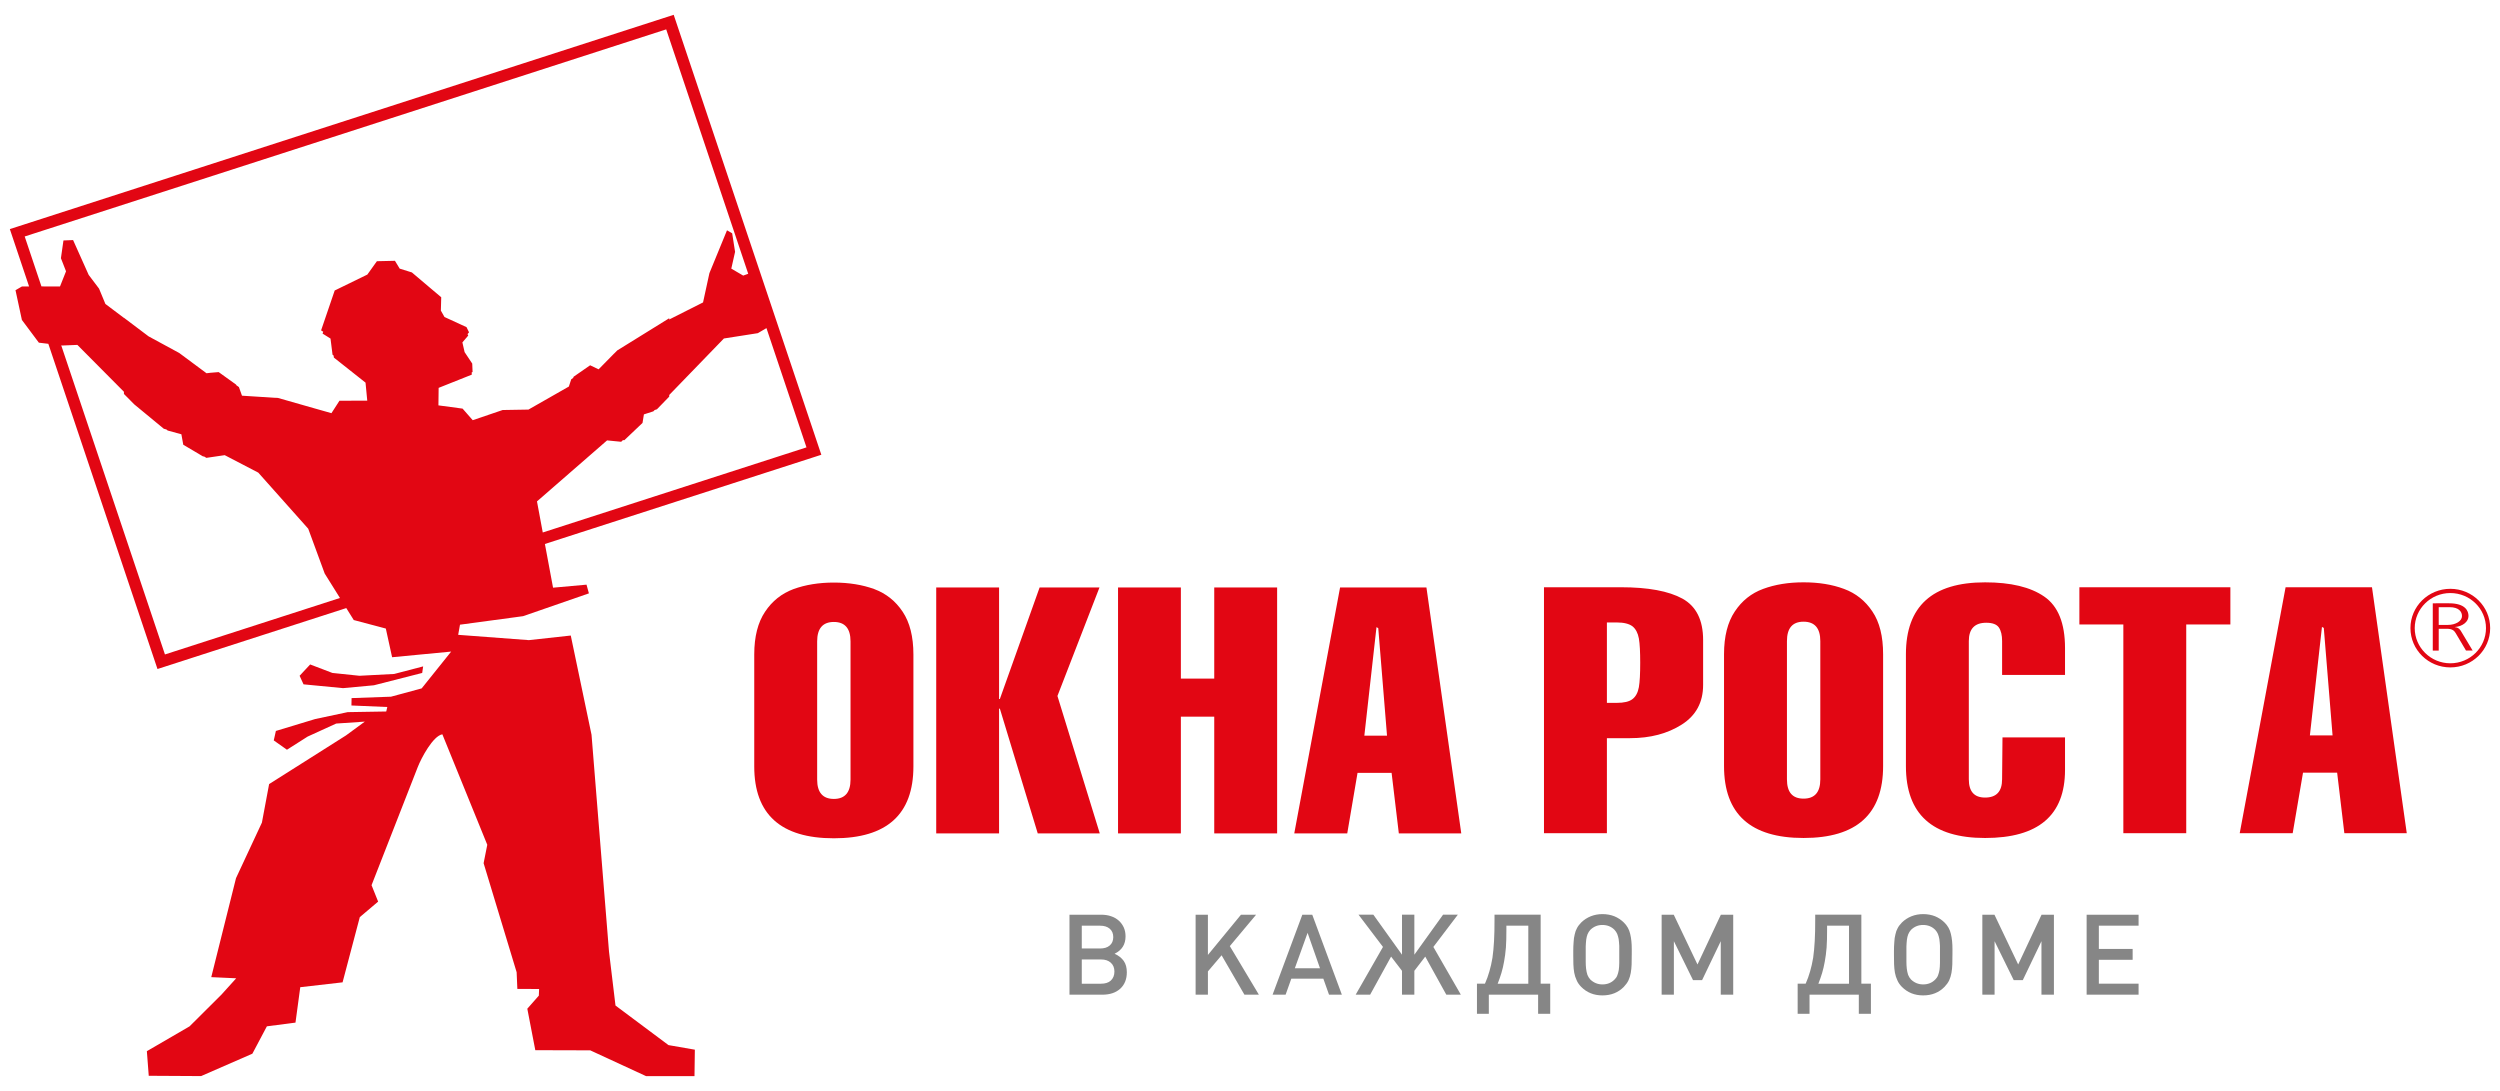 <svg xmlns="http://www.w3.org/2000/svg" xmlns:xlink="http://www.w3.org/1999/xlink" version="1.1" style="" xml:space="preserve" width="275" height="120"><rect id="backgroundrect" width="100%" height="100%" x="0" y="0" fill="none" stroke="none" class="" style=""/>
<style type="text/css">
	.st0{fill-rule:evenodd;clip-rule:evenodd;fill:#E20613;}
	.st1{fill:#E20613;}
	.st2{fill:#868686;}
</style>

<g class="currentLayer" style=""><title>Layer 1</title><g id="svg_1" class="">
	<polygon class="st0" points="41.13,75.381 46.442,74.024 46.545,73.304 43.365,74.135 39.541,74.335 36.564,74.024 34.119,73.09 32.957,74.335 33.387,75.277 37.738,75.695 " id="svg_2"/>
	<path class="st0" d="M67.704,110.608 l-0.715,-5.95 L65.068,80.823 l-2.284,-10.914 l-4.612,0.506 l-7.772,-0.584 l0.199,-1.116 l6.942,-0.937 l7.238,-2.508 l-0.262,-0.957 L60.835,64.645 L59.939,59.837 l30.407,-9.813 L74.107,1.629 L1.082,25.2 l2.117,6.311 L2.408,31.514 L1.705,31.921 L2.408,35.193 l1.867,2.501 l1.042,0.125 l12.006,35.772 l20.768,-6.703 l0.823,1.317 l3.526,0.935 l0.692,3.155 l6.497,-0.621 l-3.246,4.049 L43.01,76.636 l-4.336,0.155 l-0.016,0.812 l3.945,0.168 l-0.115,0.493 l-4.244,0.071 l-3.575,0.76 l-4.323,1.31 v0.004 l-0.108,0.486 l-0.125,0.55 l1.451,1.025 l2.275,-1.446 l3.14,-1.433 l3.151,-0.214 l-2.068,1.518 L29.603,86.249 L28.81,90.487 l-2.849,6.108 l-2.723,10.891 l2.744,0.126 l-1.618,1.792 l-3.514,3.497 l-4.695,2.729 l0.207,2.707 l5.759,0.033 l5.64,-2.463 l1.595,-3.011 l3.147,-0.408 l0.526,-3.896 l4.654,-0.534 L39.578,100.883 l2.017,-1.706 l-0.725,-1.805 l5.081,-12.991 c0.408,-1.038 1.68,-3.426 2.708,-3.608 l4.941,12.153 l-0.403,2.027 l3.633,11.994 l0.079,1.838 l2.393,0.003 L59.271,109.522 l-1.267,1.436 l0.879,4.562 l6.043,0.017 l6.135,2.834 h5.333 l0.039,-2.906 l-2.901,-0.504 L67.704,110.608 zM84.31,36.093 l4.403,13.118 l-29.009,9.363 L59.068,55.154 l7.71,-6.71 l1.552,0.152 l0.196,-0.186 l0.148,0.014 l2.003,-1.902 l0.153,-0.94 l1.042,-0.335 l0.14,-0.143 l0.251,-0.082 l1.353,-1.395 V43.446 l6.013,-6.213 l3.732,-0.585 L84.31,36.093 zM18.144,71.99 c-3.801,-11.33 -7.604,-22.665 -11.408,-33.998 l0.115,0.014 l1.661,-0.067 l5.121,5.157 v0.239 l1.135,1.145 L18.019,47.163 L18.304,47.242 L18.445,47.358 l1.507,0.412 L20.159,48.92 l2.186,1.294 l0.086,-0.011 L22.702,50.364 l2.017,-0.297 l3.692,1.922 l5.494,6.17 l1.813,4.933 l1.677,2.685 L18.144,71.99 zM48.227,44.591 l0.023,-1.926 l3.647,-1.454 L51.885,40.962 l0.099,-0.04 L51.946,39.993 L51.106,38.732 L50.863,37.665 l0.644,-0.756 l-0.079,-0.161 l0.166,-0.192 L51.319,35.988 L48.892,34.869 L48.496,34.167 l0.039,-1.47 L47.3,31.656 L45.306,29.967 L43.966,29.549 l-0.522,-0.861 L41.459,28.733 L40.408,30.203 L36.817,31.954 L35.32,36.343 l0.235,0.148 L35.484,36.697 l0.872,0.545 l0.223,1.774 L36.698,39.109 L36.725,39.333 l3.483,2.756 l0.19,1.984 L37.342,44.08 l-0.883,1.369 L34.493,44.892 l-3.889,-1.111 L26.618,43.526 L26.281,42.578 L25.996,42.375 l-0.025,-0.068 L24.055,40.931 L23.172,41.003 L22.716,41.057 L19.716,38.829 L16.342,36.998 L13.634,34.955 v0.014 L11.592,33.433 L10.896,31.75 L9.754,30.238 L8.04,26.408 L6.98,26.45 L6.702,28.403 l0.561,1.44 L6.599,31.514 L4.559,31.507 C3.945,29.676 3.333,27.844 2.716,26.013 C26.241,18.435 49.763,10.825 73.282,3.23 l9.023,26.885 L81.753,30.316 L80.443,29.549 l0.416,-1.848 L80.538,25.663 L79.97,25.334 L78.034,30.051 L77.335,33.267 L73.616,35.143 V35.004 L67.894,38.55 L67.583,38.867 L67.565,38.877 L65.846,40.625 L64.914,40.181 L63.093,41.444 l-0.043,0.129 L62.836,41.721 L62.574,42.52 L58.13,45.054 L55.29,45.102 L52,46.222 L50.885,44.948 L48.227,44.591 z" id="svg_3"/>
	<path class="st0" d="M269.535,65.235 c2.167,0 3.924,1.731 3.924,3.859 c0,2.132 -1.756,3.868 -3.924,3.868 c-2.159,0 -3.915,-1.736 -3.915,-3.868 C265.62,66.966 267.376,65.235 269.535,65.235 M269.535,64.77 C271.957,64.77 273.918,66.708 273.918,69.094 c0,2.388 -1.961,4.321 -4.383,4.321 c-2.418,0 -4.386,-1.933 -4.386,-4.321 C265.148,66.708 267.117,64.77 269.535,64.77 " id="svg_4"/>
	<path class="st1" d="M268.259,66.789 h1.189 c1.046,0 1.372,0.514 1.372,0.981 c0,0.527 -0.65,0.973 -1.591,0.973 h-0.97 V66.789 zM267.605,66.364 v5.199 h0.654 v-2.398 h0.883 c0.644,0 0.827,0.233 0.978,0.47 l1.141,1.927 h0.731 l-1.212,-2.018 c-0.137,-0.23 -0.275,-0.511 -0.749,-0.56 v-0.011 c0.865,-0.071 1.504,-0.584 1.504,-1.212 c0,-0.558 -0.342,-1.398 -2.138,-1.398 H267.605 z" id="svg_5"/>
	<path class="st0" d="M150.078,80.924 h2.494 l-0.963,-11.826 l-0.195,-0.112 L150.078,80.924 zM147.408,64.623 h9.5 l3.831,27.052 h-6.868 l-0.795,-6.656 h-3.748 l-1.131,6.656 H142.369 L147.408,64.623 zM129.896,91.675 H122.984 v-27.052 H129.896 v10.026 h3.671 v-10.026 h6.917 v27.052 h-6.917 v-12.839 H129.896 V91.675 zM109.897,91.675 H102.984 v-27.052 h6.914 v12.266 H109.985 l4.372,-12.266 h6.585 l-4.624,11.935 l4.657,15.117 H114.152 L109.985,77.951 H109.897 V91.675 zM89.887,70.551 v15.205 c0,1.415 0.62,2.126 1.837,2.126 c1.216,0 1.834,-0.712 1.834,-2.126 v-15.205 c0,-1.423 -0.618,-2.135 -1.834,-2.135 C90.507,68.416 89.887,69.128 89.887,70.551 M100.475,71.994 v12.31 c0,5.272 -2.914,7.907 -8.751,7.907 c-5.833,0 -8.757,-2.635 -8.757,-7.907 v-12.31 c0,-1.96 0.399,-3.525 1.189,-4.7 c0.782,-1.182 1.826,-2.007 3.125,-2.493 c1.304,-0.473 2.781,-0.719 4.442,-0.719 c1.666,0 3.157,0.246 4.45,0.719 c1.297,0.486 2.337,1.311 3.122,2.493 C100.079,68.469 100.475,70.034 100.475,71.994 " id="svg_6"/>
	<path class="st0" d="M254.088,80.894 h2.494 l-0.965,-11.822 l-0.202,-0.111 L254.088,80.894 zM251.415,64.597 h9.503 l3.826,27.055 h-6.865 l-0.793,-6.659 h-3.754 l-1.136,6.659 h-5.826 L251.415,64.597 zM233.568,68.69 h-4.836 v-4.093 h16.61 v4.093 h-4.856 v22.962 h-6.918 V68.69 zM220.274,81.113 h6.878 v3.575 c0,5.001 -2.931,7.491 -8.791,7.491 c-5.813,0 -8.71,-2.629 -8.71,-7.904 v-12.31 c0,-5.277 2.898,-7.907 8.71,-7.907 c2.814,0 4.99,0.517 6.504,1.565 c1.525,1.047 2.287,2.933 2.287,5.66 v2.959 h-6.921 v-3.723 c0,-0.645 -0.114,-1.139 -0.352,-1.49 c-0.239,-0.351 -0.706,-0.526 -1.395,-0.526 c-1.272,0 -1.914,0.675 -1.914,2.015 v15.202 c0,1.344 0.591,2.013 1.79,2.013 c1.245,0 1.87,-0.669 1.87,-2.013 L220.274,81.113 zM196.564,70.524 v15.204 c0,1.42 0.604,2.121 1.827,2.121 c1.225,0 1.843,-0.7 1.843,-2.121 v-15.204 c0,-1.426 -0.618,-2.138 -1.843,-2.138 C197.168,68.386 196.564,69.098 196.564,70.524 M207.142,71.964 v12.31 c0,5.275 -2.906,7.904 -8.751,7.904 c-5.83,0 -8.748,-2.629 -8.748,-7.904 v-12.31 c0,-1.963 0.401,-3.528 1.183,-4.696 c0.782,-1.183 1.821,-2.013 3.125,-2.49 c1.303,-0.483 2.782,-0.722 4.44,-0.722 c1.671,0 3.156,0.239 4.445,0.722 c1.303,0.477 2.342,1.307 3.13,2.49 C206.755,68.436 207.142,70.001 207.142,71.964 M176.759,68.469 v8.847 h1.075 c0.8,0 1.38,-0.132 1.746,-0.42 c0.359,-0.277 0.588,-0.712 0.697,-1.311 c0.102,-0.592 0.146,-1.481 0.146,-2.667 c0,-1.195 -0.043,-2.085 -0.146,-2.684 c-0.109,-0.598 -0.339,-1.043 -0.697,-1.334 c-0.373,-0.284 -0.947,-0.43 -1.746,-0.43 H176.759 zM176.759,91.652 h-6.921 v-27.055 h8.458 c2.999,0 5.257,0.42 6.775,1.254 c1.509,0.837 2.272,2.349 2.272,4.551 v4.941 c0,1.917 -0.785,3.363 -2.344,4.356 c-1.568,1 -3.468,1.5 -5.697,1.5 h-2.543 V91.652 z" id="svg_7"/>
	<g id="svg_8">
		<path class="st2" d="M123.951,106.947 c0,0.762 -0.24,1.366 -0.726,1.812 c-0.48,0.433 -1.132,0.657 -1.972,0.657 H117.643 v-8.798 h3.47 c0.413,0 0.779,0.053 1.112,0.171 c0.326,0.105 0.613,0.276 0.846,0.486 s0.413,0.46 0.546,0.749 c0.127,0.289 0.193,0.617 0.193,0.972 c0,0.893 -0.4,1.523 -1.206,1.917 c0.446,0.197 0.779,0.473 1.006,0.788 C123.838,106.027 123.951,106.447 123.951,106.947 zM122.459,103.086 c0,-0.407 -0.133,-0.709 -0.393,-0.932 s-0.613,-0.328 -1.066,-0.328 H118.996 v2.508 h2.005 c0.453,0 0.806,-0.105 1.066,-0.328 S122.459,103.48 122.459,103.086 zM122.586,106.868 c0,-0.407 -0.133,-0.735 -0.4,-0.972 c-0.26,-0.236 -0.619,-0.355 -1.072,-0.355 H118.996 v2.666 h2.118 c0.453,0 0.813,-0.105 1.072,-0.341 C122.453,107.616 122.586,107.288 122.586,106.868 z" id="svg_9"/>
		<path class="st2" d="M136.887,109.415 l-2.511,-4.334 l-1.505,1.773 v2.561 H131.518 v-8.798 h1.352 v4.425 l3.637,-4.425 h1.665 l-2.891,3.454 l3.197,5.345 H136.887 z" id="svg_10"/>
		<path class="st2" d="M146.193,109.415 l-0.626,-1.76 h-3.524 l-0.626,1.76 h-1.432 l3.271,-8.798 h1.092 l3.257,8.798 H146.193 zM143.835,102.613 l-1.405,3.9 h2.771 L143.835,102.613 z" id="svg_11"/>
		<path class="st2" d="M159.095,109.415 l-2.318,-4.189 l-1.199,1.563 v2.626 h-1.359 v-2.626 l-1.199,-1.563 l-2.305,4.189 h-1.592 l3.004,-5.253 L149.437,100.617 h1.632 l3.151,4.399 v-4.399 h1.359 v4.399 l3.157,-4.399 h1.625 l-2.691,3.546 l3.024,5.253 H159.095 z" id="svg_12"/>
		<path class="st2" d="M169.193,111.516 v-2.101 h-5.422 v2.101 h-1.306 v-3.309 h0.879 c0.2,-0.446 0.36,-0.893 0.493,-1.366 c0.133,-0.446 0.24,-0.946 0.333,-1.484 c0.08,-0.552 0.133,-1.156 0.173,-1.838 c0.04,-0.67 0.053,-1.458 0.053,-2.364 v-0.538 h5.076 v7.59 h1.052 v3.309 H169.193 zM168.114,101.825 h-2.411 v0.42 c0,0.762 -0.013,1.431 -0.053,1.983 c-0.053,0.565 -0.107,1.077 -0.2,1.536 c-0.08,0.446 -0.173,0.867 -0.293,1.261 c-0.12,0.381 -0.253,0.788 -0.413,1.182 h3.37 V101.825 z" id="svg_13"/>
		<path class="st2" d="M179.491,105.016 c0,0.381 0,0.735 -0.013,1.064 s-0.04,0.63 -0.093,0.932 c-0.053,0.289 -0.133,0.565 -0.253,0.827 c-0.12,0.25 -0.293,0.486 -0.506,0.709 c-0.613,0.63 -1.399,0.946 -2.358,0.946 c-0.946,0 -1.719,-0.315 -2.345,-0.946 c-0.213,-0.223 -0.386,-0.46 -0.493,-0.722 c-0.12,-0.25 -0.213,-0.538 -0.266,-0.827 c-0.053,-0.302 -0.08,-0.604 -0.093,-0.932 c0,-0.315 -0.013,-0.643 -0.013,-0.985 v-0.473 c0,-0.355 0.013,-0.696 0.04,-0.998 c0.013,-0.289 0.053,-0.578 0.12,-0.827 c0.053,-0.263 0.133,-0.486 0.253,-0.696 c0.107,-0.21 0.266,-0.407 0.453,-0.604 c0.306,-0.302 0.666,-0.538 1.066,-0.696 s0.826,-0.236 1.279,-0.236 c0.466,0 0.906,0.079 1.306,0.236 c0.386,0.158 0.746,0.394 1.052,0.696 c0.346,0.341 0.586,0.762 0.693,1.248 c0.12,0.486 0.173,1.051 0.173,1.668 V105.016 zM178.119,104.937 c0,-0.328 0,-0.63 0,-0.906 c-0.013,-0.276 -0.04,-0.512 -0.067,-0.735 c-0.04,-0.21 -0.093,-0.394 -0.16,-0.565 c-0.067,-0.158 -0.173,-0.315 -0.293,-0.446 c-0.346,-0.355 -0.799,-0.538 -1.332,-0.538 c-0.253,0 -0.493,0.039 -0.719,0.131 s-0.426,0.223 -0.613,0.407 c-0.133,0.144 -0.226,0.302 -0.306,0.486 c-0.067,0.184 -0.12,0.381 -0.147,0.604 s-0.04,0.473 -0.053,0.735 c0,0.263 0,0.538 0,0.854 c0,0.276 0,0.552 0,0.827 c0,0.263 0.013,0.525 0.04,0.762 s0.08,0.473 0.147,0.683 c0.08,0.197 0.187,0.368 0.32,0.512 c0.373,0.355 0.813,0.538 1.332,0.538 c0.546,0 0.986,-0.184 1.332,-0.538 c0.133,-0.131 0.24,-0.276 0.306,-0.46 c0.067,-0.171 0.12,-0.368 0.16,-0.591 c0.027,-0.223 0.053,-0.473 0.053,-0.775 C178.119,105.633 178.119,105.305 178.119,104.937 z" id="svg_14"/>
		<path class="st2" d="M189.283,109.415 v-5.883 l-2.052,4.281 h-0.999 l-2.105,-4.281 v5.883 h-1.346 v-8.798 h1.332 l2.611,5.476 l2.571,-5.476 h1.359 v8.798 H189.283 z" id="svg_15"/>
		<path class="st2" d="M204.47,111.516 v-2.101 h-5.422 v2.101 h-1.306 v-3.309 h0.879 c0.2,-0.446 0.36,-0.893 0.493,-1.366 c0.133,-0.446 0.24,-0.946 0.333,-1.484 c0.08,-0.552 0.133,-1.156 0.173,-1.838 c0.04,-0.67 0.053,-1.458 0.053,-2.364 v-0.538 h5.076 v7.59 h1.052 v3.309 H204.47 zM203.391,101.825 H200.98 v0.42 c0,0.762 -0.013,1.431 -0.053,1.983 c-0.053,0.565 -0.107,1.077 -0.2,1.536 c-0.08,0.446 -0.173,0.867 -0.293,1.261 c-0.12,0.381 -0.253,0.788 -0.413,1.182 h3.37 V101.825 z" id="svg_16"/>
		<path class="st2" d="M214.768,105.016 c0,0.381 0,0.735 -0.013,1.064 s-0.04,0.63 -0.093,0.932 c-0.053,0.289 -0.133,0.565 -0.253,0.827 c-0.12,0.25 -0.293,0.486 -0.506,0.709 c-0.613,0.63 -1.399,0.946 -2.358,0.946 c-0.946,0 -1.719,-0.315 -2.345,-0.946 c-0.213,-0.223 -0.386,-0.46 -0.493,-0.722 c-0.12,-0.25 -0.213,-0.538 -0.266,-0.827 c-0.053,-0.302 -0.08,-0.604 -0.093,-0.932 c0,-0.315 -0.013,-0.643 -0.013,-0.985 v-0.473 c0,-0.355 0.013,-0.696 0.04,-0.998 c0.013,-0.289 0.053,-0.578 0.12,-0.827 c0.053,-0.263 0.133,-0.486 0.253,-0.696 c0.107,-0.21 0.266,-0.407 0.453,-0.604 c0.306,-0.302 0.666,-0.538 1.066,-0.696 s0.826,-0.236 1.279,-0.236 c0.466,0 0.906,0.079 1.306,0.236 c0.386,0.158 0.746,0.394 1.052,0.696 c0.346,0.341 0.586,0.762 0.693,1.248 c0.12,0.486 0.173,1.051 0.173,1.668 V105.016 zM213.396,104.937 c0,-0.328 0,-0.63 0,-0.906 c-0.013,-0.276 -0.04,-0.512 -0.067,-0.735 c-0.04,-0.21 -0.093,-0.394 -0.16,-0.565 c-0.067,-0.158 -0.173,-0.315 -0.293,-0.446 c-0.346,-0.355 -0.799,-0.538 -1.332,-0.538 c-0.253,0 -0.493,0.039 -0.719,0.131 s-0.426,0.223 -0.613,0.407 c-0.133,0.144 -0.226,0.302 -0.306,0.486 c-0.067,0.184 -0.12,0.381 -0.147,0.604 s-0.04,0.473 -0.053,0.735 c0,0.263 0,0.538 0,0.854 c0,0.276 0,0.552 0,0.827 c0,0.263 0.013,0.525 0.04,0.762 s0.08,0.473 0.147,0.683 c0.08,0.197 0.187,0.368 0.32,0.512 c0.373,0.355 0.813,0.538 1.332,0.538 c0.546,0 0.986,-0.184 1.332,-0.538 c0.133,-0.131 0.24,-0.276 0.306,-0.46 c0.067,-0.171 0.12,-0.368 0.16,-0.591 c0.027,-0.223 0.053,-0.473 0.053,-0.775 C213.396,105.633 213.396,105.305 213.396,104.937 z" id="svg_17"/>
		<path class="st2" d="M224.56,109.415 v-5.883 l-2.052,4.281 h-0.999 l-2.105,-4.281 v5.883 h-1.346 v-8.798 h1.332 l2.611,5.476 l2.571,-5.476 h1.359 v8.798 H224.56 z" id="svg_18"/>
		<path class="st2" d="M229.529,109.415 v-8.798 h5.715 v1.208 h-4.37 v2.561 h3.717 v1.195 h-3.717 v2.626 h4.37 v1.208 H229.529 z" id="svg_19"/>
	</g>
</g></g></svg>
